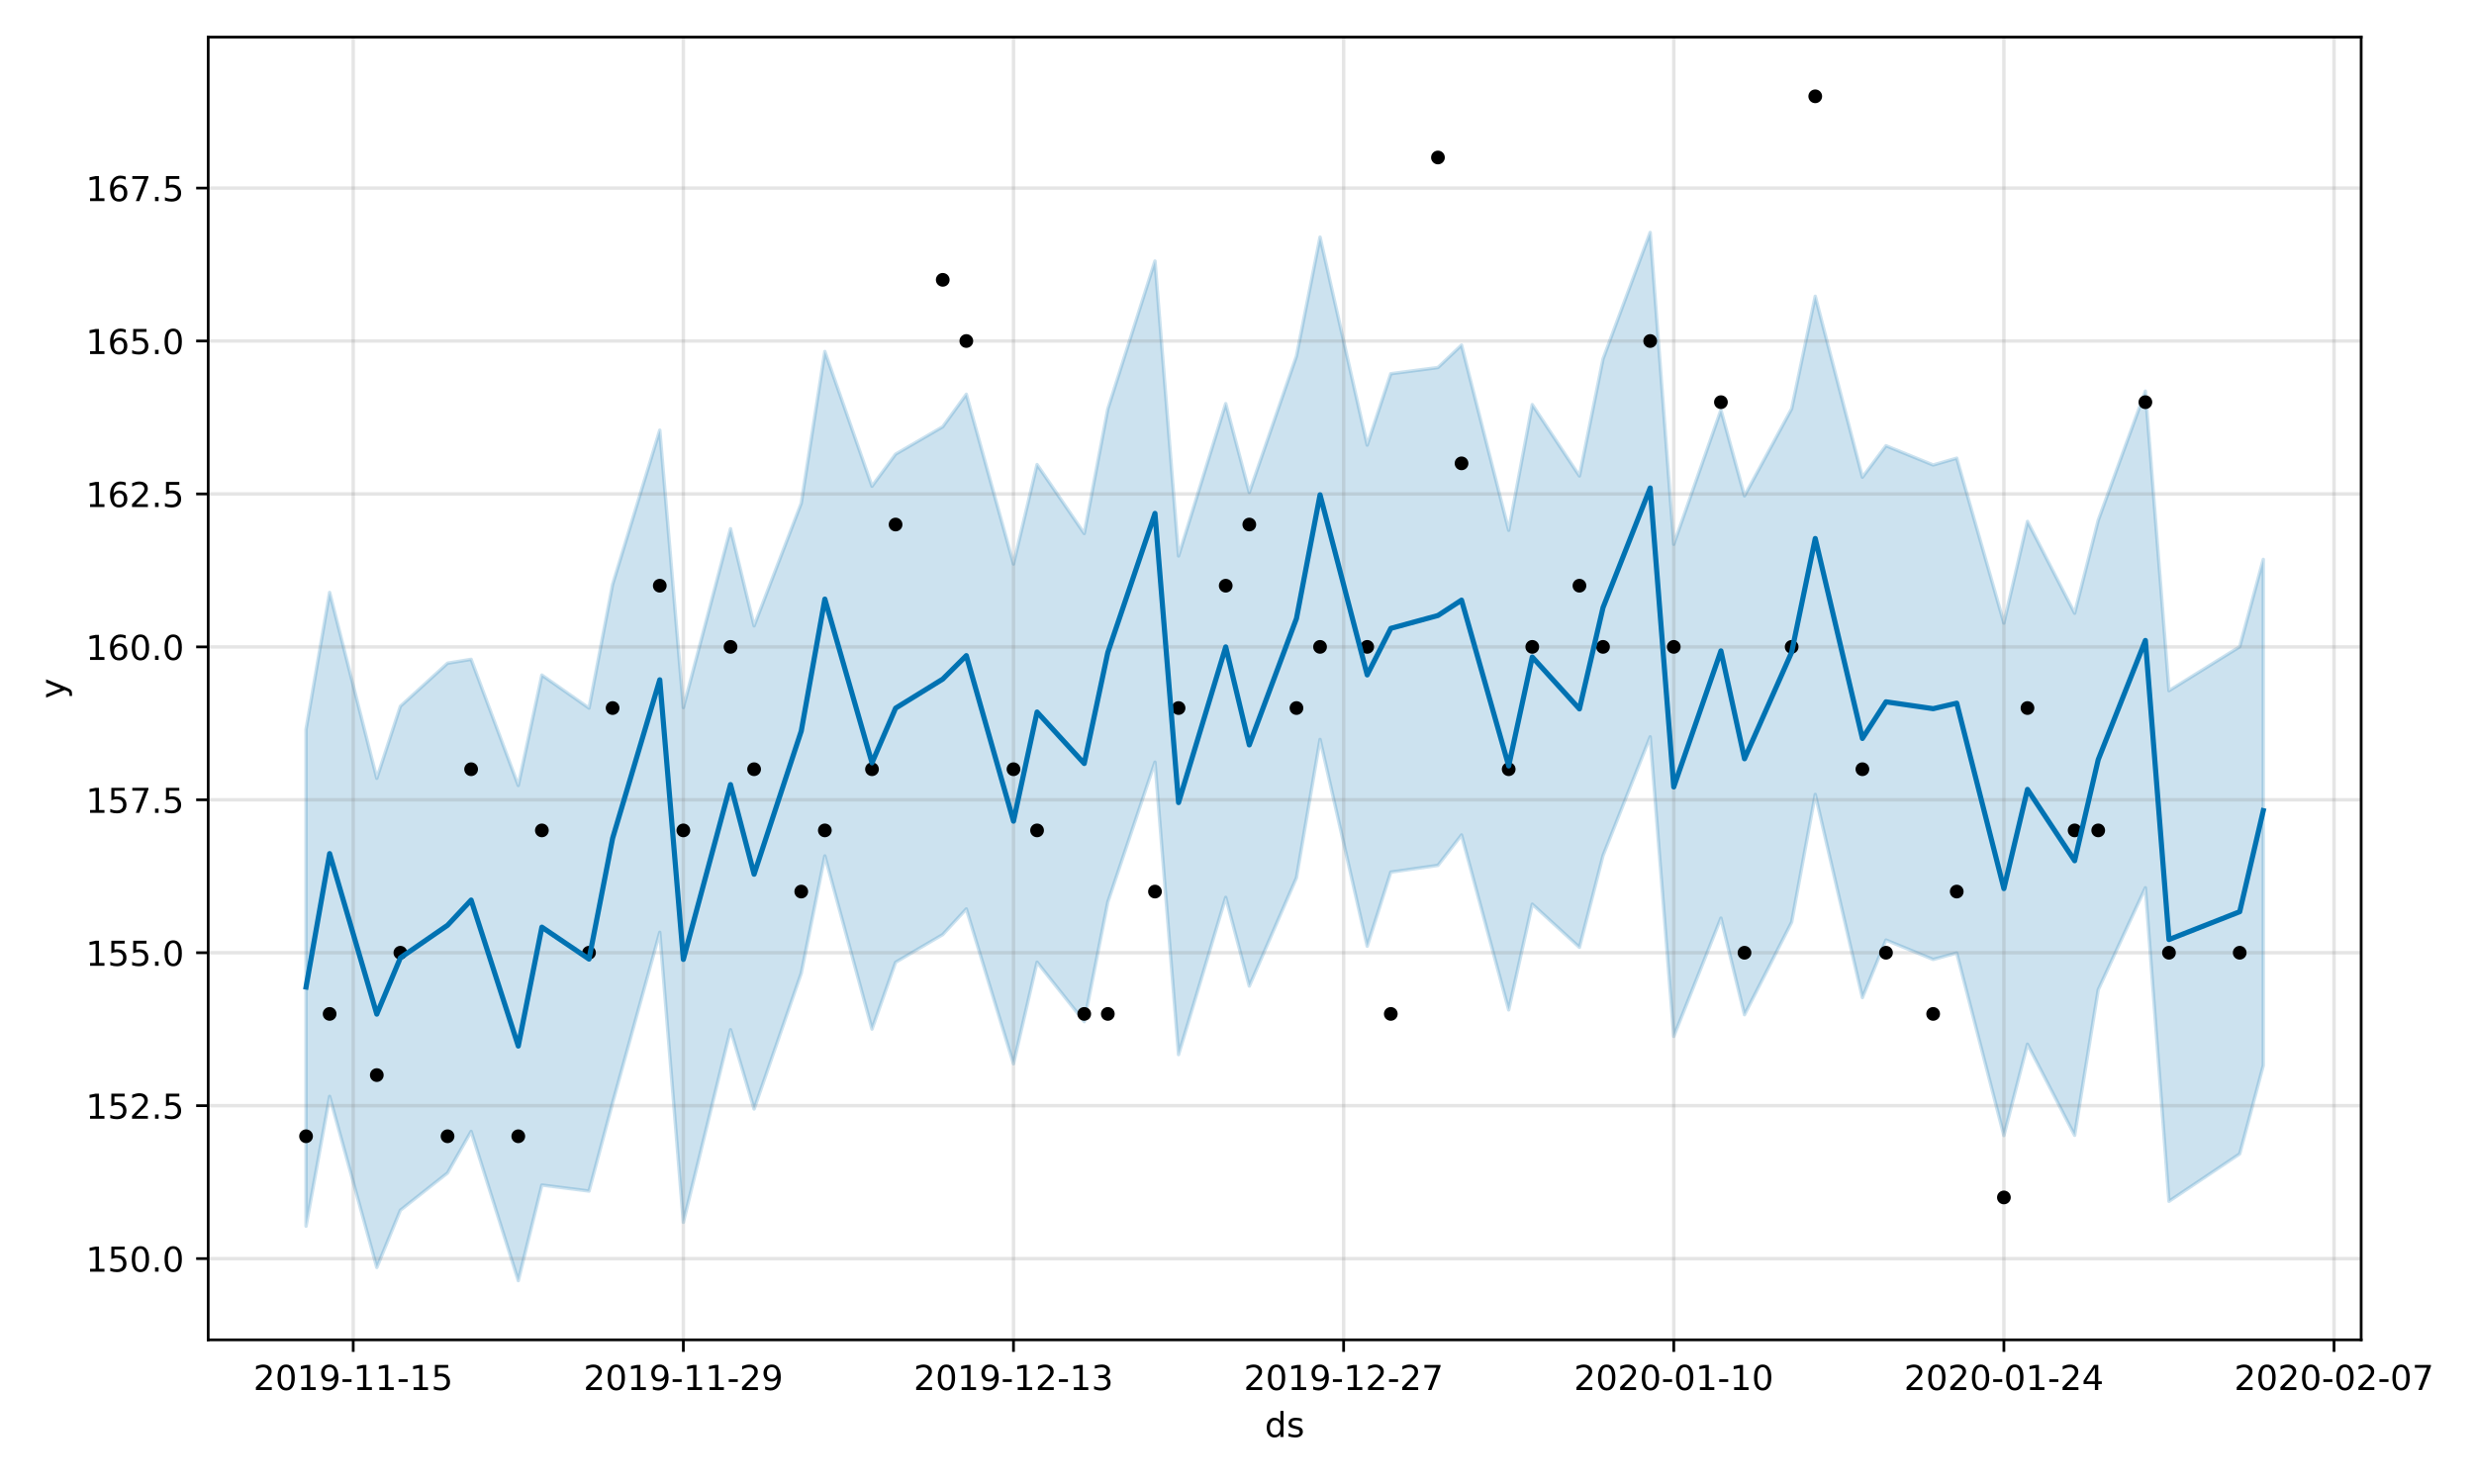 <?xml version="1.0" encoding="utf-8" standalone="no"?>
<!DOCTYPE svg PUBLIC "-//W3C//DTD SVG 1.1//EN"
  "http://www.w3.org/Graphics/SVG/1.1/DTD/svg11.dtd">
<!-- Created with matplotlib (https://matplotlib.org/) -->
<svg height="432pt" version="1.1" viewBox="0 0 720 432" width="720pt" xmlns="http://www.w3.org/2000/svg" xmlns:xlink="http://www.w3.org/1999/xlink">
 <defs>
  <style type="text/css">
*{stroke-linecap:butt;stroke-linejoin:round;}
  </style>
 </defs>
 <g id="figure_1">
  <g id="patch_1">
   <path d="M 0 432 
L 720 432 
L 720 0 
L 0 0 
z
" style="fill:#ffffff;"/>
  </g>
  <g id="axes_1">
   <g id="patch_2">
    <path d="M 60.59 390.04 
L 687.158 390.04 
L 687.158 10.8 
L 60.59 10.8 
z
" style="fill:#ffffff;"/>
   </g>
   <g id="PolyCollection_1">
    <defs>
     <path d="M 89.07 -219.699 
L 89.07 -75.058 
L 95.933 -112.838 
L 109.659 -63.03 
L 116.521 -79.695 
L 130.247 -90.549 
L 137.11 -102.643 
L 150.835 -59.198 
L 157.698 -87.021 
L 171.423 -85.272 
L 178.286 -110.961 
L 192.012 -160.605 
L 198.874 -76.19 
L 212.6 -132.248 
L 219.463 -109.162 
L 233.188 -148.704 
L 240.051 -182.834 
L 253.776 -132.429 
L 260.639 -151.872 
L 274.364 -159.935 
L 281.227 -167.402 
L 294.953 -122.328 
L 301.815 -151.906 
L 315.541 -134.592 
L 322.404 -169.394 
L 336.129 -210.123 
L 342.992 -125 
L 356.717 -170.775 
L 363.58 -144.957 
L 377.306 -176.491 
L 384.168 -216.75 
L 397.894 -156.556 
L 404.757 -178.122 
L 418.482 -180.085 
L 425.345 -188.937 
L 439.07 -138.018 
L 445.933 -168.787 
L 459.659 -156.228 
L 466.521 -182.922 
L 480.247 -217.508 
L 487.11 -130.308 
L 500.835 -164.734 
L 507.698 -136.604 
L 521.423 -163.556 
L 528.286 -200.734 
L 542.011 -141.597 
L 548.874 -158.346 
L 562.6 -152.696 
L 569.462 -154.572 
L 583.188 -101.447 
L 590.051 -128.028 
L 603.776 -101.509 
L 610.639 -143.887 
L 624.364 -173.562 
L 631.227 -82.29 
L 651.815 -96.107 
L 658.678 -121.847 
L 658.678 -269.165 
L 658.678 -269.165 
L 651.815 -243.732 
L 631.227 -230.939 
L 624.364 -318.139 
L 610.639 -280.536 
L 603.776 -253.495 
L 590.051 -280.21 
L 583.188 -250.613 
L 569.462 -298.621 
L 562.6 -296.645 
L 548.874 -302.239 
L 542.011 -293.09 
L 528.286 -345.748 
L 521.423 -313.022 
L 507.698 -287.644 
L 500.835 -312.635 
L 487.11 -273.553 
L 480.247 -364.336 
L 466.521 -327.496 
L 459.659 -293.443 
L 445.933 -314.217 
L 439.07 -277.629 
L 425.345 -331.545 
L 418.482 -325.014 
L 404.757 -323.212 
L 397.894 -302.43 
L 384.168 -362.972 
L 377.306 -328.35 
L 363.58 -288.649 
L 356.717 -314.499 
L 342.992 -270.151 
L 336.129 -356.008 
L 322.404 -312.935 
L 315.541 -276.692 
L 301.815 -296.761 
L 294.953 -267.813 
L 281.227 -317.221 
L 274.364 -307.779 
L 260.639 -299.797 
L 253.776 -290.461 
L 240.051 -329.683 
L 233.188 -285.518 
L 219.463 -249.813 
L 212.6 -278.09 
L 198.874 -226.016 
L 192.012 -306.772 
L 178.286 -261.859 
L 171.423 -225.867 
L 157.698 -235.484 
L 150.835 -203.343 
L 137.11 -240.061 
L 130.247 -238.943 
L 116.521 -226.401 
L 109.659 -205.44 
L 95.933 -259.534 
L 89.07 -219.699 
z
" id="m7bd09b78ae" style="stroke:#0072b2;stroke-opacity:0.2;"/>
    </defs>
    <g clip-path="url(#p0005c21645)">
     <use style="fill:#0072b2;fill-opacity:0.2;stroke:#0072b2;stroke-opacity:0.2;" x="0" xlink:href="#m7bd09b78ae" y="432"/>
    </g>
   </g>
   <g id="matplotlib.axis_1">
    <g id="xtick_1">
     <g id="line2d_1">
      <path clip-path="url(#p0005c21645)" d="M 102.796 390.04 
L 102.796 10.8 
" style="fill:none;stroke:#808080;stroke-linecap:square;stroke-opacity:0.2;"/>
     </g>
     <g id="line2d_2">
      <defs>
       <path d="M 0 0 
L 0 3.5 
" id="md9883e52b4" style="stroke:#000000;stroke-width:0.8;"/>
      </defs>
      <g>
       <use style="stroke:#000000;stroke-width:0.8;" x="102.796" xlink:href="#md9883e52b4" y="390.04"/>
      </g>
     </g>
     <g id="text_1">
      <!-- 2019-11-15 -->
      <defs>
       <path d="M 19.188 8.297 
L 53.609 8.297 
L 53.609 0 
L 7.328 0 
L 7.328 8.297 
Q 12.938 14.109 22.625 23.891 
Q 32.328 33.688 34.812 36.531 
Q 39.547 41.844 41.422 45.531 
Q 43.312 49.219 43.312 52.781 
Q 43.312 58.594 39.234 62.25 
Q 35.156 65.922 28.609 65.922 
Q 23.969 65.922 18.812 64.312 
Q 13.672 62.703 7.812 59.422 
L 7.812 69.391 
Q 13.766 71.781 18.938 73 
Q 24.125 74.219 28.422 74.219 
Q 39.75 74.219 46.484 68.547 
Q 53.219 62.891 53.219 53.422 
Q 53.219 48.922 51.531 44.891 
Q 49.859 40.875 45.406 35.406 
Q 44.188 33.984 37.641 27.219 
Q 31.109 20.453 19.188 8.297 
z
" id="DejaVuSans-50"/>
       <path d="M 31.781 66.406 
Q 24.172 66.406 20.328 58.906 
Q 16.5 51.422 16.5 36.375 
Q 16.5 21.391 20.328 13.891 
Q 24.172 6.391 31.781 6.391 
Q 39.453 6.391 43.281 13.891 
Q 47.125 21.391 47.125 36.375 
Q 47.125 51.422 43.281 58.906 
Q 39.453 66.406 31.781 66.406 
z
M 31.781 74.219 
Q 44.047 74.219 50.516 64.516 
Q 56.984 54.828 56.984 36.375 
Q 56.984 17.969 50.516 8.266 
Q 44.047 -1.422 31.781 -1.422 
Q 19.531 -1.422 13.062 8.266 
Q 6.594 17.969 6.594 36.375 
Q 6.594 54.828 13.062 64.516 
Q 19.531 74.219 31.781 74.219 
z
" id="DejaVuSans-48"/>
       <path d="M 12.406 8.297 
L 28.516 8.297 
L 28.516 63.922 
L 10.984 60.406 
L 10.984 69.391 
L 28.422 72.906 
L 38.281 72.906 
L 38.281 8.297 
L 54.391 8.297 
L 54.391 0 
L 12.406 0 
z
" id="DejaVuSans-49"/>
       <path d="M 10.984 1.516 
L 10.984 10.5 
Q 14.703 8.734 18.5 7.812 
Q 22.312 6.891 25.984 6.891 
Q 35.75 6.891 40.891 13.453 
Q 46.047 20.016 46.781 33.406 
Q 43.953 29.203 39.594 26.953 
Q 35.25 24.703 29.984 24.703 
Q 19.047 24.703 12.672 31.312 
Q 6.297 37.938 6.297 49.422 
Q 6.297 60.641 12.938 67.422 
Q 19.578 74.219 30.609 74.219 
Q 43.266 74.219 49.922 64.516 
Q 56.594 54.828 56.594 36.375 
Q 56.594 19.141 48.406 8.859 
Q 40.234 -1.422 26.422 -1.422 
Q 22.703 -1.422 18.891 -0.688 
Q 15.094 0.047 10.984 1.516 
z
M 30.609 32.422 
Q 37.25 32.422 41.125 36.953 
Q 45.016 41.5 45.016 49.422 
Q 45.016 57.281 41.125 61.844 
Q 37.25 66.406 30.609 66.406 
Q 23.969 66.406 20.094 61.844 
Q 16.219 57.281 16.219 49.422 
Q 16.219 41.5 20.094 36.953 
Q 23.969 32.422 30.609 32.422 
z
" id="DejaVuSans-57"/>
       <path d="M 4.891 31.391 
L 31.203 31.391 
L 31.203 23.391 
L 4.891 23.391 
z
" id="DejaVuSans-45"/>
       <path d="M 10.797 72.906 
L 49.516 72.906 
L 49.516 64.594 
L 19.828 64.594 
L 19.828 46.734 
Q 21.969 47.469 24.109 47.828 
Q 26.266 48.188 28.422 48.188 
Q 40.625 48.188 47.75 41.5 
Q 54.891 34.812 54.891 23.391 
Q 54.891 11.625 47.562 5.094 
Q 40.234 -1.422 26.906 -1.422 
Q 22.312 -1.422 17.547 -0.641 
Q 12.797 0.141 7.719 1.703 
L 7.719 11.625 
Q 12.109 9.234 16.797 8.062 
Q 21.484 6.891 26.703 6.891 
Q 35.156 6.891 40.078 11.328 
Q 45.016 15.766 45.016 23.391 
Q 45.016 31 40.078 35.438 
Q 35.156 39.891 26.703 39.891 
Q 22.75 39.891 18.812 39.016 
Q 14.891 38.141 10.797 36.281 
z
" id="DejaVuSans-53"/>
      </defs>
      <g transform="translate(73.738 404.638)scale(0.1 -0.1)">
       <use xlink:href="#DejaVuSans-50"/>
       <use x="63.623" xlink:href="#DejaVuSans-48"/>
       <use x="127.246" xlink:href="#DejaVuSans-49"/>
       <use x="190.869" xlink:href="#DejaVuSans-57"/>
       <use x="254.492" xlink:href="#DejaVuSans-45"/>
       <use x="290.576" xlink:href="#DejaVuSans-49"/>
       <use x="354.199" xlink:href="#DejaVuSans-49"/>
       <use x="417.822" xlink:href="#DejaVuSans-45"/>
       <use x="453.906" xlink:href="#DejaVuSans-49"/>
       <use x="517.529" xlink:href="#DejaVuSans-53"/>
      </g>
     </g>
    </g>
    <g id="xtick_2">
     <g id="line2d_3">
      <path clip-path="url(#p0005c21645)" d="M 198.874 390.04 
L 198.874 10.8 
" style="fill:none;stroke:#808080;stroke-linecap:square;stroke-opacity:0.2;"/>
     </g>
     <g id="line2d_4">
      <g>
       <use style="stroke:#000000;stroke-width:0.8;" x="198.874" xlink:href="#md9883e52b4" y="390.04"/>
      </g>
     </g>
     <g id="text_2">
      <!-- 2019-11-29 -->
      <g transform="translate(169.816 404.638)scale(0.1 -0.1)">
       <use xlink:href="#DejaVuSans-50"/>
       <use x="63.623" xlink:href="#DejaVuSans-48"/>
       <use x="127.246" xlink:href="#DejaVuSans-49"/>
       <use x="190.869" xlink:href="#DejaVuSans-57"/>
       <use x="254.492" xlink:href="#DejaVuSans-45"/>
       <use x="290.576" xlink:href="#DejaVuSans-49"/>
       <use x="354.199" xlink:href="#DejaVuSans-49"/>
       <use x="417.822" xlink:href="#DejaVuSans-45"/>
       <use x="453.906" xlink:href="#DejaVuSans-50"/>
       <use x="517.529" xlink:href="#DejaVuSans-57"/>
      </g>
     </g>
    </g>
    <g id="xtick_3">
     <g id="line2d_5">
      <path clip-path="url(#p0005c21645)" d="M 294.953 390.04 
L 294.953 10.8 
" style="fill:none;stroke:#808080;stroke-linecap:square;stroke-opacity:0.2;"/>
     </g>
     <g id="line2d_6">
      <g>
       <use style="stroke:#000000;stroke-width:0.8;" x="294.953" xlink:href="#md9883e52b4" y="390.04"/>
      </g>
     </g>
     <g id="text_3">
      <!-- 2019-12-13 -->
      <defs>
       <path d="M 40.578 39.312 
Q 47.656 37.797 51.625 33 
Q 55.609 28.219 55.609 21.188 
Q 55.609 10.406 48.188 4.484 
Q 40.766 -1.422 27.094 -1.422 
Q 22.516 -1.422 17.656 -0.516 
Q 12.797 0.391 7.625 2.203 
L 7.625 11.719 
Q 11.719 9.328 16.594 8.109 
Q 21.484 6.891 26.812 6.891 
Q 36.078 6.891 40.938 10.547 
Q 45.797 14.203 45.797 21.188 
Q 45.797 27.641 41.281 31.266 
Q 36.766 34.906 28.719 34.906 
L 20.219 34.906 
L 20.219 43.016 
L 29.109 43.016 
Q 36.375 43.016 40.234 45.922 
Q 44.094 48.828 44.094 54.297 
Q 44.094 59.906 40.109 62.906 
Q 36.141 65.922 28.719 65.922 
Q 24.656 65.922 20.016 65.031 
Q 15.375 64.156 9.812 62.312 
L 9.812 71.094 
Q 15.438 72.656 20.344 73.438 
Q 25.25 74.219 29.594 74.219 
Q 40.828 74.219 47.359 69.109 
Q 53.906 64.016 53.906 55.328 
Q 53.906 49.266 50.438 45.094 
Q 46.969 40.922 40.578 39.312 
z
" id="DejaVuSans-51"/>
      </defs>
      <g transform="translate(265.895 404.638)scale(0.1 -0.1)">
       <use xlink:href="#DejaVuSans-50"/>
       <use x="63.623" xlink:href="#DejaVuSans-48"/>
       <use x="127.246" xlink:href="#DejaVuSans-49"/>
       <use x="190.869" xlink:href="#DejaVuSans-57"/>
       <use x="254.492" xlink:href="#DejaVuSans-45"/>
       <use x="290.576" xlink:href="#DejaVuSans-49"/>
       <use x="354.199" xlink:href="#DejaVuSans-50"/>
       <use x="417.822" xlink:href="#DejaVuSans-45"/>
       <use x="453.906" xlink:href="#DejaVuSans-49"/>
       <use x="517.529" xlink:href="#DejaVuSans-51"/>
      </g>
     </g>
    </g>
    <g id="xtick_4">
     <g id="line2d_7">
      <path clip-path="url(#p0005c21645)" d="M 391.031 390.04 
L 391.031 10.8 
" style="fill:none;stroke:#808080;stroke-linecap:square;stroke-opacity:0.2;"/>
     </g>
     <g id="line2d_8">
      <g>
       <use style="stroke:#000000;stroke-width:0.8;" x="391.031" xlink:href="#md9883e52b4" y="390.04"/>
      </g>
     </g>
     <g id="text_4">
      <!-- 2019-12-27 -->
      <defs>
       <path d="M 8.203 72.906 
L 55.078 72.906 
L 55.078 68.703 
L 28.609 0 
L 18.312 0 
L 43.219 64.594 
L 8.203 64.594 
z
" id="DejaVuSans-55"/>
      </defs>
      <g transform="translate(361.973 404.638)scale(0.1 -0.1)">
       <use xlink:href="#DejaVuSans-50"/>
       <use x="63.623" xlink:href="#DejaVuSans-48"/>
       <use x="127.246" xlink:href="#DejaVuSans-49"/>
       <use x="190.869" xlink:href="#DejaVuSans-57"/>
       <use x="254.492" xlink:href="#DejaVuSans-45"/>
       <use x="290.576" xlink:href="#DejaVuSans-49"/>
       <use x="354.199" xlink:href="#DejaVuSans-50"/>
       <use x="417.822" xlink:href="#DejaVuSans-45"/>
       <use x="453.906" xlink:href="#DejaVuSans-50"/>
       <use x="517.529" xlink:href="#DejaVuSans-55"/>
      </g>
     </g>
    </g>
    <g id="xtick_5">
     <g id="line2d_9">
      <path clip-path="url(#p0005c21645)" d="M 487.11 390.04 
L 487.11 10.8 
" style="fill:none;stroke:#808080;stroke-linecap:square;stroke-opacity:0.2;"/>
     </g>
     <g id="line2d_10">
      <g>
       <use style="stroke:#000000;stroke-width:0.8;" x="487.11" xlink:href="#md9883e52b4" y="390.04"/>
      </g>
     </g>
     <g id="text_5">
      <!-- 2020-01-10 -->
      <g transform="translate(458.052 404.638)scale(0.1 -0.1)">
       <use xlink:href="#DejaVuSans-50"/>
       <use x="63.623" xlink:href="#DejaVuSans-48"/>
       <use x="127.246" xlink:href="#DejaVuSans-50"/>
       <use x="190.869" xlink:href="#DejaVuSans-48"/>
       <use x="254.492" xlink:href="#DejaVuSans-45"/>
       <use x="290.576" xlink:href="#DejaVuSans-48"/>
       <use x="354.199" xlink:href="#DejaVuSans-49"/>
       <use x="417.822" xlink:href="#DejaVuSans-45"/>
       <use x="453.906" xlink:href="#DejaVuSans-49"/>
       <use x="517.529" xlink:href="#DejaVuSans-48"/>
      </g>
     </g>
    </g>
    <g id="xtick_6">
     <g id="line2d_11">
      <path clip-path="url(#p0005c21645)" d="M 583.188 390.04 
L 583.188 10.8 
" style="fill:none;stroke:#808080;stroke-linecap:square;stroke-opacity:0.2;"/>
     </g>
     <g id="line2d_12">
      <g>
       <use style="stroke:#000000;stroke-width:0.8;" x="583.188" xlink:href="#md9883e52b4" y="390.04"/>
      </g>
     </g>
     <g id="text_6">
      <!-- 2020-01-24 -->
      <defs>
       <path d="M 37.797 64.312 
L 12.891 25.391 
L 37.797 25.391 
z
M 35.203 72.906 
L 47.609 72.906 
L 47.609 25.391 
L 58.016 25.391 
L 58.016 17.188 
L 47.609 17.188 
L 47.609 0 
L 37.797 0 
L 37.797 17.188 
L 4.891 17.188 
L 4.891 26.703 
z
" id="DejaVuSans-52"/>
      </defs>
      <g transform="translate(554.13 404.638)scale(0.1 -0.1)">
       <use xlink:href="#DejaVuSans-50"/>
       <use x="63.623" xlink:href="#DejaVuSans-48"/>
       <use x="127.246" xlink:href="#DejaVuSans-50"/>
       <use x="190.869" xlink:href="#DejaVuSans-48"/>
       <use x="254.492" xlink:href="#DejaVuSans-45"/>
       <use x="290.576" xlink:href="#DejaVuSans-48"/>
       <use x="354.199" xlink:href="#DejaVuSans-49"/>
       <use x="417.822" xlink:href="#DejaVuSans-45"/>
       <use x="453.906" xlink:href="#DejaVuSans-50"/>
       <use x="517.529" xlink:href="#DejaVuSans-52"/>
      </g>
     </g>
    </g>
    <g id="xtick_7">
     <g id="line2d_13">
      <path clip-path="url(#p0005c21645)" d="M 679.266 390.04 
L 679.266 10.8 
" style="fill:none;stroke:#808080;stroke-linecap:square;stroke-opacity:0.2;"/>
     </g>
     <g id="line2d_14">
      <g>
       <use style="stroke:#000000;stroke-width:0.8;" x="679.266" xlink:href="#md9883e52b4" y="390.04"/>
      </g>
     </g>
     <g id="text_7">
      <!-- 2020-02-07 -->
      <g transform="translate(650.209 404.638)scale(0.1 -0.1)">
       <use xlink:href="#DejaVuSans-50"/>
       <use x="63.623" xlink:href="#DejaVuSans-48"/>
       <use x="127.246" xlink:href="#DejaVuSans-50"/>
       <use x="190.869" xlink:href="#DejaVuSans-48"/>
       <use x="254.492" xlink:href="#DejaVuSans-45"/>
       <use x="290.576" xlink:href="#DejaVuSans-48"/>
       <use x="354.199" xlink:href="#DejaVuSans-50"/>
       <use x="417.822" xlink:href="#DejaVuSans-45"/>
       <use x="453.906" xlink:href="#DejaVuSans-48"/>
       <use x="517.529" xlink:href="#DejaVuSans-55"/>
      </g>
     </g>
    </g>
    <g id="text_8">
     <!-- ds -->
     <defs>
      <path d="M 45.406 46.391 
L 45.406 75.984 
L 54.391 75.984 
L 54.391 0 
L 45.406 0 
L 45.406 8.203 
Q 42.578 3.328 38.25 0.953 
Q 33.938 -1.422 27.875 -1.422 
Q 17.969 -1.422 11.734 6.484 
Q 5.516 14.406 5.516 27.297 
Q 5.516 40.188 11.734 48.094 
Q 17.969 56 27.875 56 
Q 33.938 56 38.25 53.625 
Q 42.578 51.266 45.406 46.391 
z
M 14.797 27.297 
Q 14.797 17.391 18.875 11.75 
Q 22.953 6.109 30.078 6.109 
Q 37.203 6.109 41.297 11.75 
Q 45.406 17.391 45.406 27.297 
Q 45.406 37.203 41.297 42.844 
Q 37.203 48.484 30.078 48.484 
Q 22.953 48.484 18.875 42.844 
Q 14.797 37.203 14.797 27.297 
z
" id="DejaVuSans-100"/>
      <path d="M 44.281 53.078 
L 44.281 44.578 
Q 40.484 46.531 36.375 47.5 
Q 32.281 48.484 27.875 48.484 
Q 21.188 48.484 17.844 46.438 
Q 14.5 44.391 14.5 40.281 
Q 14.5 37.156 16.891 35.375 
Q 19.281 33.594 26.516 31.984 
L 29.594 31.297 
Q 39.156 29.25 43.188 25.516 
Q 47.219 21.781 47.219 15.094 
Q 47.219 7.469 41.188 3.016 
Q 35.156 -1.422 24.609 -1.422 
Q 20.219 -1.422 15.453 -0.562 
Q 10.688 0.297 5.422 2 
L 5.422 11.281 
Q 10.406 8.688 15.234 7.391 
Q 20.062 6.109 24.812 6.109 
Q 31.156 6.109 34.562 8.281 
Q 37.984 10.453 37.984 14.406 
Q 37.984 18.062 35.516 20.016 
Q 33.062 21.969 24.703 23.781 
L 21.578 24.516 
Q 13.234 26.266 9.516 29.906 
Q 5.812 33.547 5.812 39.891 
Q 5.812 47.609 11.281 51.797 
Q 16.75 56 26.812 56 
Q 31.781 56 36.172 55.266 
Q 40.578 54.547 44.281 53.078 
z
" id="DejaVuSans-115"/>
     </defs>
     <g transform="translate(368.095 418.317)scale(0.1 -0.1)">
      <use xlink:href="#DejaVuSans-100"/>
      <use x="63.477" xlink:href="#DejaVuSans-115"/>
     </g>
    </g>
   </g>
   <g id="matplotlib.axis_2">
    <g id="ytick_1">
     <g id="line2d_15">
      <path clip-path="url(#p0005c21645)" d="M 60.59 366.386 
L 687.158 366.386 
" style="fill:none;stroke:#808080;stroke-linecap:square;stroke-opacity:0.2;"/>
     </g>
     <g id="line2d_16">
      <defs>
       <path d="M 0 0 
L -3.5 0 
" id="m36f4f77ae3" style="stroke:#000000;stroke-width:0.8;"/>
      </defs>
      <g>
       <use style="stroke:#000000;stroke-width:0.8;" x="60.59" xlink:href="#m36f4f77ae3" y="366.386"/>
      </g>
     </g>
     <g id="text_9">
      <!-- 150.0 -->
      <defs>
       <path d="M 10.688 12.406 
L 21 12.406 
L 21 0 
L 10.688 0 
z
" id="DejaVuSans-46"/>
      </defs>
      <g transform="translate(24.962 370.186)scale(0.1 -0.1)">
       <use xlink:href="#DejaVuSans-49"/>
       <use x="63.623" xlink:href="#DejaVuSans-53"/>
       <use x="127.246" xlink:href="#DejaVuSans-48"/>
       <use x="190.869" xlink:href="#DejaVuSans-46"/>
       <use x="222.656" xlink:href="#DejaVuSans-48"/>
      </g>
     </g>
    </g>
    <g id="ytick_2">
     <g id="line2d_17">
      <path clip-path="url(#p0005c21645)" d="M 60.59 321.867 
L 687.158 321.867 
" style="fill:none;stroke:#808080;stroke-linecap:square;stroke-opacity:0.2;"/>
     </g>
     <g id="line2d_18">
      <g>
       <use style="stroke:#000000;stroke-width:0.8;" x="60.59" xlink:href="#m36f4f77ae3" y="321.867"/>
      </g>
     </g>
     <g id="text_10">
      <!-- 152.5 -->
      <g transform="translate(24.962 325.666)scale(0.1 -0.1)">
       <use xlink:href="#DejaVuSans-49"/>
       <use x="63.623" xlink:href="#DejaVuSans-53"/>
       <use x="127.246" xlink:href="#DejaVuSans-50"/>
       <use x="190.869" xlink:href="#DejaVuSans-46"/>
       <use x="222.656" xlink:href="#DejaVuSans-53"/>
      </g>
     </g>
    </g>
    <g id="ytick_3">
     <g id="line2d_19">
      <path clip-path="url(#p0005c21645)" d="M 60.59 277.347 
L 687.158 277.347 
" style="fill:none;stroke:#808080;stroke-linecap:square;stroke-opacity:0.2;"/>
     </g>
     <g id="line2d_20">
      <g>
       <use style="stroke:#000000;stroke-width:0.8;" x="60.59" xlink:href="#m36f4f77ae3" y="277.347"/>
      </g>
     </g>
     <g id="text_11">
      <!-- 155.0 -->
      <g transform="translate(24.962 281.147)scale(0.1 -0.1)">
       <use xlink:href="#DejaVuSans-49"/>
       <use x="63.623" xlink:href="#DejaVuSans-53"/>
       <use x="127.246" xlink:href="#DejaVuSans-53"/>
       <use x="190.869" xlink:href="#DejaVuSans-46"/>
       <use x="222.656" xlink:href="#DejaVuSans-48"/>
      </g>
     </g>
    </g>
    <g id="ytick_4">
     <g id="line2d_21">
      <path clip-path="url(#p0005c21645)" d="M 60.59 232.828 
L 687.158 232.828 
" style="fill:none;stroke:#808080;stroke-linecap:square;stroke-opacity:0.2;"/>
     </g>
     <g id="line2d_22">
      <g>
       <use style="stroke:#000000;stroke-width:0.8;" x="60.59" xlink:href="#m36f4f77ae3" y="232.828"/>
      </g>
     </g>
     <g id="text_12">
      <!-- 157.5 -->
      <g transform="translate(24.962 236.627)scale(0.1 -0.1)">
       <use xlink:href="#DejaVuSans-49"/>
       <use x="63.623" xlink:href="#DejaVuSans-53"/>
       <use x="127.246" xlink:href="#DejaVuSans-55"/>
       <use x="190.869" xlink:href="#DejaVuSans-46"/>
       <use x="222.656" xlink:href="#DejaVuSans-53"/>
      </g>
     </g>
    </g>
    <g id="ytick_5">
     <g id="line2d_23">
      <path clip-path="url(#p0005c21645)" d="M 60.59 188.308 
L 687.158 188.308 
" style="fill:none;stroke:#808080;stroke-linecap:square;stroke-opacity:0.2;"/>
     </g>
     <g id="line2d_24">
      <g>
       <use style="stroke:#000000;stroke-width:0.8;" x="60.59" xlink:href="#m36f4f77ae3" y="188.308"/>
      </g>
     </g>
     <g id="text_13">
      <!-- 160.0 -->
      <defs>
       <path d="M 33.016 40.375 
Q 26.375 40.375 22.484 35.828 
Q 18.609 31.297 18.609 23.391 
Q 18.609 15.531 22.484 10.953 
Q 26.375 6.391 33.016 6.391 
Q 39.656 6.391 43.531 10.953 
Q 47.406 15.531 47.406 23.391 
Q 47.406 31.297 43.531 35.828 
Q 39.656 40.375 33.016 40.375 
z
M 52.594 71.297 
L 52.594 62.312 
Q 48.875 64.062 45.094 64.984 
Q 41.312 65.922 37.594 65.922 
Q 27.828 65.922 22.672 59.328 
Q 17.531 52.734 16.797 39.406 
Q 19.672 43.656 24.016 45.922 
Q 28.375 48.188 33.594 48.188 
Q 44.578 48.188 50.953 41.516 
Q 57.328 34.859 57.328 23.391 
Q 57.328 12.156 50.688 5.359 
Q 44.047 -1.422 33.016 -1.422 
Q 20.359 -1.422 13.672 8.266 
Q 6.984 17.969 6.984 36.375 
Q 6.984 53.656 15.188 63.938 
Q 23.391 74.219 37.203 74.219 
Q 40.922 74.219 44.703 73.484 
Q 48.484 72.75 52.594 71.297 
z
" id="DejaVuSans-54"/>
      </defs>
      <g transform="translate(24.962 192.108)scale(0.1 -0.1)">
       <use xlink:href="#DejaVuSans-49"/>
       <use x="63.623" xlink:href="#DejaVuSans-54"/>
       <use x="127.246" xlink:href="#DejaVuSans-48"/>
       <use x="190.869" xlink:href="#DejaVuSans-46"/>
       <use x="222.656" xlink:href="#DejaVuSans-48"/>
      </g>
     </g>
    </g>
    <g id="ytick_6">
     <g id="line2d_25">
      <path clip-path="url(#p0005c21645)" d="M 60.59 143.789 
L 687.158 143.789 
" style="fill:none;stroke:#808080;stroke-linecap:square;stroke-opacity:0.2;"/>
     </g>
     <g id="line2d_26">
      <g>
       <use style="stroke:#000000;stroke-width:0.8;" x="60.59" xlink:href="#m36f4f77ae3" y="143.789"/>
      </g>
     </g>
     <g id="text_14">
      <!-- 162.5 -->
      <g transform="translate(24.962 147.588)scale(0.1 -0.1)">
       <use xlink:href="#DejaVuSans-49"/>
       <use x="63.623" xlink:href="#DejaVuSans-54"/>
       <use x="127.246" xlink:href="#DejaVuSans-50"/>
       <use x="190.869" xlink:href="#DejaVuSans-46"/>
       <use x="222.656" xlink:href="#DejaVuSans-53"/>
      </g>
     </g>
    </g>
    <g id="ytick_7">
     <g id="line2d_27">
      <path clip-path="url(#p0005c21645)" d="M 60.59 99.269 
L 687.158 99.269 
" style="fill:none;stroke:#808080;stroke-linecap:square;stroke-opacity:0.2;"/>
     </g>
     <g id="line2d_28">
      <g>
       <use style="stroke:#000000;stroke-width:0.8;" x="60.59" xlink:href="#m36f4f77ae3" y="99.269"/>
      </g>
     </g>
     <g id="text_15">
      <!-- 165.0 -->
      <g transform="translate(24.962 103.069)scale(0.1 -0.1)">
       <use xlink:href="#DejaVuSans-49"/>
       <use x="63.623" xlink:href="#DejaVuSans-54"/>
       <use x="127.246" xlink:href="#DejaVuSans-53"/>
       <use x="190.869" xlink:href="#DejaVuSans-46"/>
       <use x="222.656" xlink:href="#DejaVuSans-48"/>
      </g>
     </g>
    </g>
    <g id="ytick_8">
     <g id="line2d_29">
      <path clip-path="url(#p0005c21645)" d="M 60.59 54.75 
L 687.158 54.75 
" style="fill:none;stroke:#808080;stroke-linecap:square;stroke-opacity:0.2;"/>
     </g>
     <g id="line2d_30">
      <g>
       <use style="stroke:#000000;stroke-width:0.8;" x="60.59" xlink:href="#m36f4f77ae3" y="54.75"/>
      </g>
     </g>
     <g id="text_16">
      <!-- 167.5 -->
      <g transform="translate(24.962 58.549)scale(0.1 -0.1)">
       <use xlink:href="#DejaVuSans-49"/>
       <use x="63.623" xlink:href="#DejaVuSans-54"/>
       <use x="127.246" xlink:href="#DejaVuSans-55"/>
       <use x="190.869" xlink:href="#DejaVuSans-46"/>
       <use x="222.656" xlink:href="#DejaVuSans-53"/>
      </g>
     </g>
    </g>
    <g id="text_17">
     <!-- y -->
     <defs>
      <path d="M 32.172 -5.078 
Q 28.375 -14.844 24.75 -17.812 
Q 21.141 -20.797 15.094 -20.797 
L 7.906 -20.797 
L 7.906 -13.281 
L 13.188 -13.281 
Q 16.891 -13.281 18.938 -11.516 
Q 21 -9.766 23.484 -3.219 
L 25.094 0.875 
L 2.984 54.688 
L 12.5 54.688 
L 29.594 11.922 
L 46.688 54.688 
L 56.203 54.688 
z
" id="DejaVuSans-121"/>
     </defs>
     <g transform="translate(18.882 203.379)rotate(-90)scale(0.1 -0.1)">
      <use xlink:href="#DejaVuSans-121"/>
     </g>
    </g>
   </g>
   <g id="line2d_31">
    <defs>
     <path d="M 0 1.5 
C 0.398 1.5 0.779 1.342 1.061 1.061 
C 1.342 0.779 1.5 0.398 1.5 0 
C 1.5 -0.398 1.342 -0.779 1.061 -1.061 
C 0.779 -1.342 0.398 -1.5 0 -1.5 
C -0.398 -1.5 -0.779 -1.342 -1.061 -1.061 
C -1.342 -0.779 -1.5 -0.398 -1.5 0 
C -1.5 0.398 -1.342 0.779 -1.061 1.061 
C -0.779 1.342 -0.398 1.5 0 1.5 
z
" id="m52412d14a4" style="stroke:#000000;"/>
    </defs>
    <g clip-path="url(#p0005c21645)">
     <use style="stroke:#000000;" x="89.07" xlink:href="#m52412d14a4" y="330.771"/>
     <use style="stroke:#000000;" x="95.933" xlink:href="#m52412d14a4" y="295.155"/>
     <use style="stroke:#000000;" x="109.659" xlink:href="#m52412d14a4" y="312.963"/>
     <use style="stroke:#000000;" x="116.521" xlink:href="#m52412d14a4" y="277.347"/>
     <use style="stroke:#000000;" x="130.247" xlink:href="#m52412d14a4" y="330.771"/>
     <use style="stroke:#000000;" x="137.11" xlink:href="#m52412d14a4" y="223.924"/>
     <use style="stroke:#000000;" x="150.835" xlink:href="#m52412d14a4" y="330.771"/>
     <use style="stroke:#000000;" x="157.698" xlink:href="#m52412d14a4" y="241.732"/>
     <use style="stroke:#000000;" x="171.423" xlink:href="#m52412d14a4" y="277.347"/>
     <use style="stroke:#000000;" x="178.286" xlink:href="#m52412d14a4" y="206.116"/>
     <use style="stroke:#000000;" x="192.012" xlink:href="#m52412d14a4" y="170.501"/>
     <use style="stroke:#000000;" x="198.874" xlink:href="#m52412d14a4" y="241.732"/>
     <use style="stroke:#000000;" x="212.6" xlink:href="#m52412d14a4" y="188.308"/>
     <use style="stroke:#000000;" x="219.463" xlink:href="#m52412d14a4" y="223.924"/>
     <use style="stroke:#000000;" x="233.188" xlink:href="#m52412d14a4" y="259.54"/>
     <use style="stroke:#000000;" x="240.051" xlink:href="#m52412d14a4" y="241.732"/>
     <use style="stroke:#000000;" x="253.776" xlink:href="#m52412d14a4" y="223.924"/>
     <use style="stroke:#000000;" x="260.639" xlink:href="#m52412d14a4" y="152.693"/>
     <use style="stroke:#000000;" x="274.364" xlink:href="#m52412d14a4" y="81.462"/>
     <use style="stroke:#000000;" x="281.227" xlink:href="#m52412d14a4" y="99.269"/>
     <use style="stroke:#000000;" x="294.953" xlink:href="#m52412d14a4" y="223.924"/>
     <use style="stroke:#000000;" x="301.815" xlink:href="#m52412d14a4" y="241.732"/>
     <use style="stroke:#000000;" x="315.541" xlink:href="#m52412d14a4" y="295.155"/>
     <use style="stroke:#000000;" x="322.404" xlink:href="#m52412d14a4" y="295.155"/>
     <use style="stroke:#000000;" x="336.129" xlink:href="#m52412d14a4" y="259.54"/>
     <use style="stroke:#000000;" x="342.992" xlink:href="#m52412d14a4" y="206.116"/>
     <use style="stroke:#000000;" x="356.717" xlink:href="#m52412d14a4" y="170.501"/>
     <use style="stroke:#000000;" x="363.58" xlink:href="#m52412d14a4" y="152.693"/>
     <use style="stroke:#000000;" x="377.306" xlink:href="#m52412d14a4" y="206.116"/>
     <use style="stroke:#000000;" x="384.168" xlink:href="#m52412d14a4" y="188.308"/>
     <use style="stroke:#000000;" x="397.894" xlink:href="#m52412d14a4" y="188.308"/>
     <use style="stroke:#000000;" x="404.757" xlink:href="#m52412d14a4" y="295.155"/>
     <use style="stroke:#000000;" x="418.482" xlink:href="#m52412d14a4" y="45.846"/>
     <use style="stroke:#000000;" x="425.345" xlink:href="#m52412d14a4" y="134.885"/>
     <use style="stroke:#000000;" x="439.07" xlink:href="#m52412d14a4" y="223.924"/>
     <use style="stroke:#000000;" x="445.933" xlink:href="#m52412d14a4" y="188.308"/>
     <use style="stroke:#000000;" x="459.659" xlink:href="#m52412d14a4" y="170.501"/>
     <use style="stroke:#000000;" x="466.521" xlink:href="#m52412d14a4" y="188.308"/>
     <use style="stroke:#000000;" x="480.247" xlink:href="#m52412d14a4" y="99.269"/>
     <use style="stroke:#000000;" x="487.11" xlink:href="#m52412d14a4" y="188.308"/>
     <use style="stroke:#000000;" x="500.835" xlink:href="#m52412d14a4" y="117.077"/>
     <use style="stroke:#000000;" x="507.698" xlink:href="#m52412d14a4" y="277.347"/>
     <use style="stroke:#000000;" x="521.423" xlink:href="#m52412d14a4" y="188.308"/>
     <use style="stroke:#000000;" x="528.286" xlink:href="#m52412d14a4" y="28.038"/>
     <use style="stroke:#000000;" x="542.011" xlink:href="#m52412d14a4" y="223.924"/>
     <use style="stroke:#000000;" x="548.874" xlink:href="#m52412d14a4" y="277.347"/>
     <use style="stroke:#000000;" x="562.6" xlink:href="#m52412d14a4" y="295.155"/>
     <use style="stroke:#000000;" x="569.462" xlink:href="#m52412d14a4" y="259.54"/>
     <use style="stroke:#000000;" x="583.188" xlink:href="#m52412d14a4" y="348.579"/>
     <use style="stroke:#000000;" x="590.051" xlink:href="#m52412d14a4" y="206.116"/>
     <use style="stroke:#000000;" x="603.776" xlink:href="#m52412d14a4" y="241.732"/>
     <use style="stroke:#000000;" x="610.639" xlink:href="#m52412d14a4" y="241.732"/>
     <use style="stroke:#000000;" x="624.364" xlink:href="#m52412d14a4" y="117.077"/>
     <use style="stroke:#000000;" x="631.227" xlink:href="#m52412d14a4" y="277.347"/>
     <use style="stroke:#000000;" x="651.815" xlink:href="#m52412d14a4" y="277.347"/>
    </g>
   </g>
   <g id="line2d_32">
    <path clip-path="url(#p0005c21645)" d="M 89.07 287.333 
L 95.933 248.494 
L 109.659 295.221 
L 116.521 278.828 
L 130.247 269.348 
L 137.11 262.012 
L 150.835 304.505 
L 157.698 269.901 
L 171.423 279.191 
L 178.286 244.028 
L 192.012 197.898 
L 198.874 279.285 
L 212.6 228.399 
L 219.463 254.49 
L 233.188 212.804 
L 240.051 174.405 
L 253.776 222.076 
L 260.639 206.155 
L 274.364 197.687 
L 281.227 190.856 
L 294.953 239.038 
L 301.815 207.278 
L 315.541 222.258 
L 322.404 189.939 
L 336.129 149.454 
L 342.992 233.629 
L 356.717 188.321 
L 363.58 216.849 
L 377.306 180.039 
L 384.168 144.045 
L 397.894 196.468 
L 404.757 182.922 
L 418.482 179.174 
L 425.345 174.703 
L 439.07 222.965 
L 445.933 191.267 
L 459.659 206.37 
L 466.521 176.882 
L 480.247 142.057 
L 487.11 229.082 
L 500.835 189.473 
L 507.698 220.885 
L 521.423 189.86 
L 528.286 156.759 
L 542.011 214.96 
L 548.874 204.305 
L 562.6 206.299 
L 569.462 204.701 
L 583.188 258.668 
L 590.051 229.801 
L 603.776 250.567 
L 610.639 221.14 
L 624.364 186.44 
L 631.227 273.509 
L 651.815 265.407 
L 658.678 235.981 
" style="fill:none;stroke:#0072b2;stroke-linecap:square;stroke-width:1.5;"/>
   </g>
   <g id="patch_3">
    <path d="M 60.59 390.04 
L 60.59 10.8 
" style="fill:none;stroke:#000000;stroke-linecap:square;stroke-linejoin:miter;stroke-width:0.8;"/>
   </g>
   <g id="patch_4">
    <path d="M 687.158 390.04 
L 687.158 10.8 
" style="fill:none;stroke:#000000;stroke-linecap:square;stroke-linejoin:miter;stroke-width:0.8;"/>
   </g>
   <g id="patch_5">
    <path d="M 60.59 390.04 
L 687.158 390.04 
" style="fill:none;stroke:#000000;stroke-linecap:square;stroke-linejoin:miter;stroke-width:0.8;"/>
   </g>
   <g id="patch_6">
    <path d="M 60.59 10.8 
L 687.158 10.8 
" style="fill:none;stroke:#000000;stroke-linecap:square;stroke-linejoin:miter;stroke-width:0.8;"/>
   </g>
  </g>
 </g>
 <defs>
  <clipPath id="p0005c21645">
   <rect height="379.24" width="626.568" x="60.59" y="10.8"/>
  </clipPath>
 </defs>
</svg>
